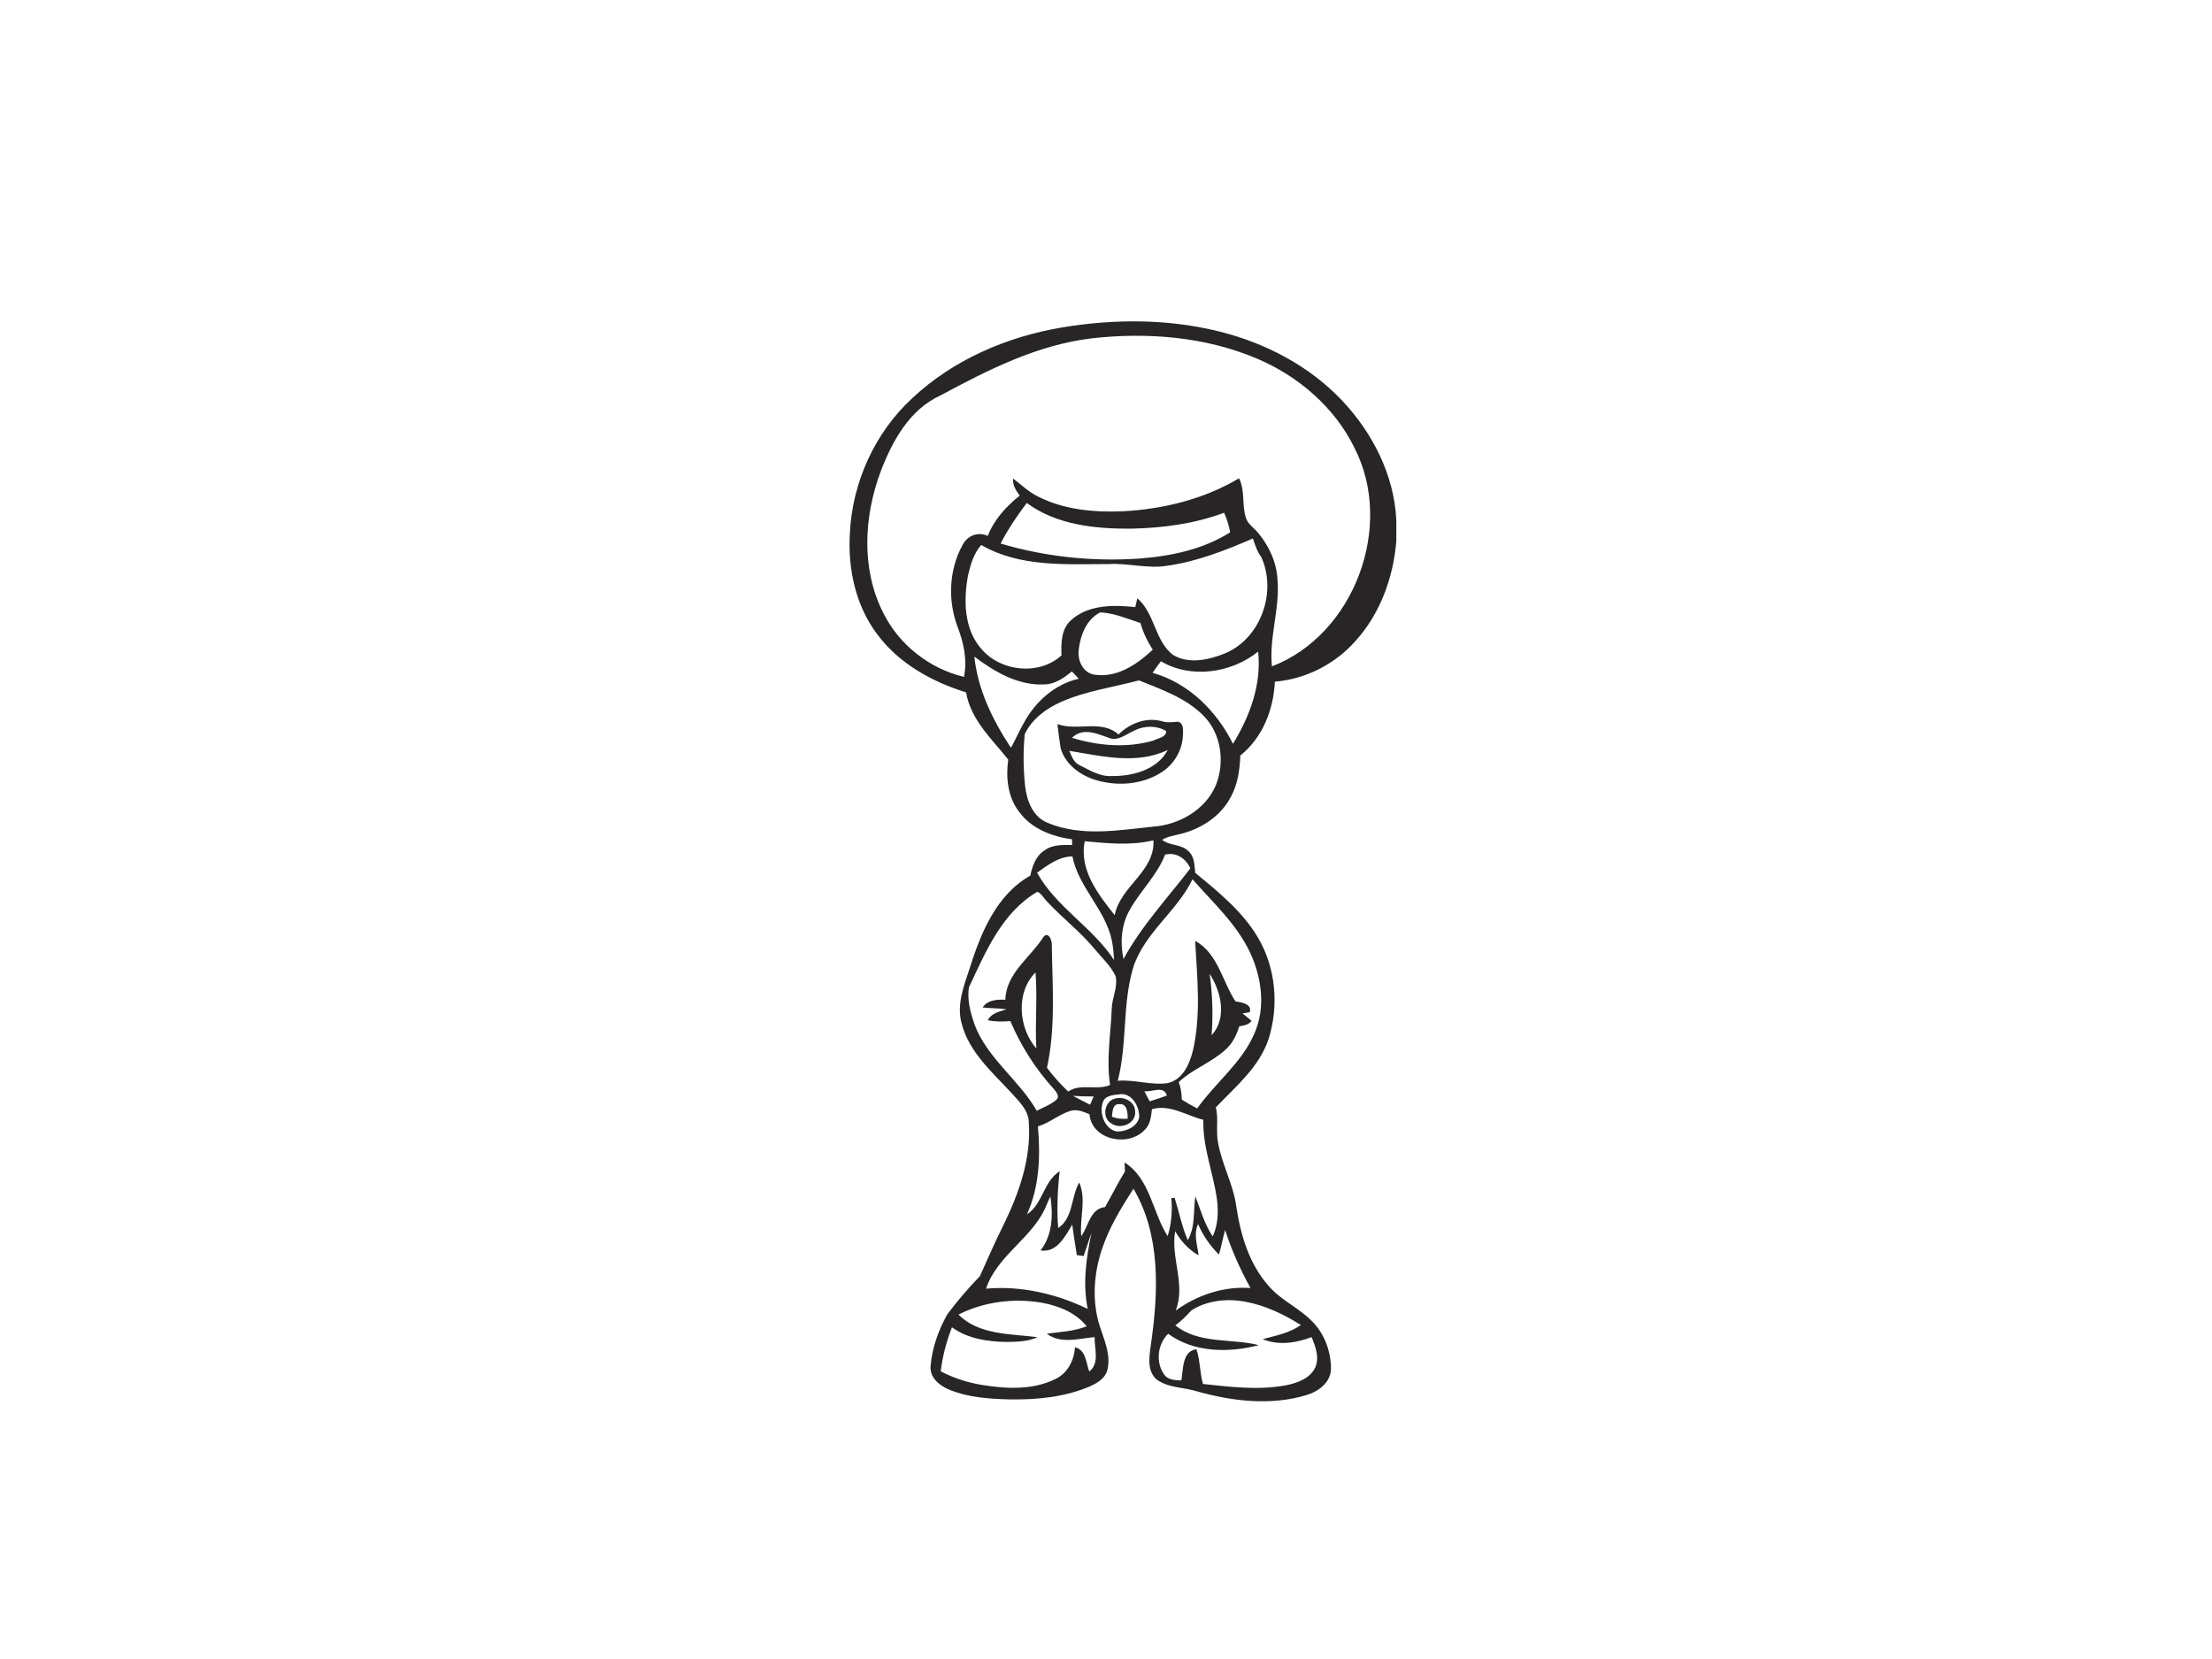 <?xml version="1.0" encoding="utf-8"?>
<!-- Generator: Adobe Illustrator 17.0.0, SVG Export Plug-In . SVG Version: 6.00 Build 0)  -->
<!DOCTYPE svg PUBLIC "-//W3C//DTD SVG 1.1//EN" "http://www.w3.org/Graphics/SVG/1.1/DTD/svg11.dtd">
<svg version="1.1" id="Layer_1" xmlns="http://www.w3.org/2000/svg" xmlns:xlink="http://www.w3.org/1999/xlink" x="0px" y="0px"
	 width="800px" height="600px" viewBox="0 0 800 600" enable-background="new 0 0 800 600" xml:space="preserve">
<path fill="#282526" d="M383.89,118.46c18.86-3.16,38.44-3.22,57.07,1.43c16.61,4.12,32.45,12.36,44.31,24.85
	c11.14,11.77,19.03,27.16,19.73,43.54v7.43c-1.1,13.23-5.89,26.43-14.95,36.31c-7.39,8.27-17.91,13.61-28.98,14.51
	c-0.48,10.11-4.41,20.26-12.49,26.7c-0.2,5.1-0.9,10.33-3.38,14.88c-3.58,6.98-10.65,11.62-18.14,13.46
	c-2.28,0.63-4.73,0.87-6.75,2.18c2.83,2.26,7.15,1.45,9.68,4.26c2.1,1.97,1.94,5.03,2.29,7.67c8.39,6.91,17.1,13.95,22.7,23.44
	c6.43,10.9,7.63,24.63,3.82,36.63c-3.36,10.22-11.92,17.21-19.08,24.75c1.02,4.14-0.03,8.42,0.78,12.59
	c1.32,7.89,5.45,15.01,6.58,22.96c1.52,10.4,4.64,21.04,11.76,29.05c4.38,5.11,10.79,7.82,15.5,12.58c4.59,4.46,7,10.93,7.03,17.29
	c-0.02,4.92-4.46,8.26-8.78,9.55c-12.92,3.93-26.76,2.29-39.56-1.29c-4.91-1.54-10.56-1.23-14.83-4.39
	c-3.8-3.56-2.34-9.25-1.79-13.79c2.58-18.4,3.27-38.57-6.48-55.15c-4.52,7.02-8.91,14.24-11.51,22.23
	c-3.09,9.41-3.59,19.95-0.05,29.32c1.52,4.49,3.37,9.33,2.09,14.12c-0.78,3-3.66,4.64-6.29,5.82c-9.16,3.97-19.29,4.87-29.16,4.72
	c-7.31-0.2-14.82-0.7-21.66-3.5c-3.51-1.42-7.18-4.37-6.79-8.57c0.53-6.53,2.83-12.89,5.98-18.6c3.63-4.88,7.61-9.52,11.84-13.88
	c2.84-6.22,5.5-12.54,8.6-18.64c5.59-11.46,10-24,9.11-36.94c-0.06-4.45-3.58-7.63-6.3-10.72c-6.96-7.52-15.33-14.75-17.99-25.07
	c-1.88-6.7,0.7-13.4,2.8-19.69c4.05-12.9,9.64-26.81,22.02-33.82c0.75-3.41,1.94-7.06,5.04-9.05c2.87-2.22,6.65-2.06,10.08-2.02
	c0-0.52-0.02-1.56-0.02-2.08c-7.3-0.95-14.82-3.87-19.24-10.05c-4.03-5.32-4.76-12.32-3.83-18.75c-5.94-7.5-13.59-14.4-15.25-24.32
	c-12.29-3.82-24.2-10.39-32.02-20.86c-7.91-10.35-10.78-23.78-10.02-36.6c0.85-18.43,9.01-36.5,22.64-49
	C344.77,130.11,364.07,121.83,383.89,118.46 M340.06,143.05c-11.19,5.11-17.45,16.63-21.61,27.63c-6.03,16.24-7.04,35.19,0.98,50.94
	c5.71,11.56,16.68,20.19,29.21,23.18c1.22-6.04-0.07-12.17-2.22-17.83c-3.69-9.58-3.29-20.9,1.73-29.92
	c1.69-3.35,5.63-4.86,9.08-3.23c2.31-5.92,6.68-10.67,11.57-14.59c-1.36-1.81-2.63-3.77-2.38-6.15c2.91,2.22,5.6,4.82,8.92,6.46
	c9.4,4.82,20.25,5.79,30.66,5.38c14.68-0.78,29.42-4.36,42.11-11.94c2.22,4.39,1.02,9.48,2.41,14.07c0.68,2.52,3.11,3.89,4.64,5.85
	c3.98,4.79,6.65,10.82,6.89,17.1c0.81,10.42-3.12,20.57-2.04,31c29.75-11.41,44.38-50.71,29.88-78.96
	c-7.2-14.76-20.36-26.05-35.37-32.38c-18.69-7.91-39.56-9.54-59.58-7.31C375.23,124.67,357.3,133.78,340.06,143.05 M371.34,181.9
	c-3.5,4.66-6.8,9.49-9.46,14.68c16.2,4.81,33.29,6.59,50.15,5.43c11.44-0.86,23.06-3.3,32.89-9.49c-0.46-2.44-1.2-4.82-2.2-7.09
	c-10.72,4.03-22.25,5.52-33.65,5.77C396.08,191.28,382.12,189.87,371.34,181.9 M422.1,204.62c-7.03,1.14-14.03-1.02-21.07-0.62
	c-15.51,0.02-32.22,1.2-46.15-6.9c-2.66,2.95-3.83,6.96-4.73,10.77c-1.74,9.07-1.58,19.81,4.97,27.03
	c7.03,8.09,20.82,9.44,28.78,2.13c-0.15-4.43-0.15-9.48,3.43-12.71c6.21-5.67,15.4-5.61,23.26-4.75c0.23-1.07,0.47-2.14,0.73-3.19
	c6.4,5.45,6.24,15.25,12.85,20.44c5.76,3.53,13.2,1.81,19.07-0.6c12.81-5.52,18.59-22.12,12.97-34.65
	c-1.51-2.04-2.29-4.46-3.09-6.82C443.16,199.07,432.91,203.09,422.1,204.62 M390.15,234.95c-0.56,3.89,1.57,8.57,5.84,9.07
	c8.1,1.17,15.3-3.8,20.92-9.05c-1.93-2.99-3.49-6.21-4.44-9.64c-4.74-1.55-9.45-3.58-14.49-3.87
	C392.99,223.86,390.71,229.74,390.15,234.95 M419.89,239.16c-1.11,1.33-2.06,2.76-3.05,4.18c13.02,3.63,23.17,13.79,29.08,25.67
	c6.1-9.96,10.39-21.5,9.1-33.35C445.44,243.4,430.7,245.61,419.89,239.16 M352.39,237.47c1.24,12,6.66,23.04,13.23,32.97
	c1.69-2.98,3.02-6.15,4.74-9.12c4.16-7.64,11.17-13.9,19.8-15.85c-0.83-0.88-1.68-1.77-2.49-2.63c-2.84,2.28-5.96,4.55-9.76,4.68
	C368.4,248.08,359.72,243.01,352.39,237.47 M383.86,253.81c-5.45,2.39-10.64,6.21-13.25,11.7c-0.6,6.29-0.54,12.71,0.16,19
	c0.63,5.31,2.97,11.23,8.41,13.19c12.01,4.93,25.3,2.57,37.78,1.28c9.48-0.66,19.04-6.09,22.81-15.09
	c3.28-8.29,1.91-18.71-4.58-25.11c-6.35-6.4-15.09-9.39-23.25-12.71C402.56,248.55,392.8,249.88,383.86,253.81 M392.32,304.24
	c-2.1,10.37,4.82,19.17,10.83,26.75c1.98-10.48,14.61-15.74,14.01-27.07C408.99,305.86,400.57,305.02,392.32,304.24 M421.36,309.08
	c-2.82,7.41-8.79,12.9-12.61,19.72c-3.25,5.42-3.7,11.99-2.43,18.08c6.51-12.03,15.91-22.04,24.18-32.82
	C428.91,310.46,425.37,308.11,421.36,309.08 M375.07,315.62c6.93,12.52,20.09,19.72,27.87,31.61c-0.18-2.44-0.33-4.89-0.87-7.27
	c-2.39-11.13-11.96-19.01-14.22-30.22C382.89,309.78,378.91,312.89,375.07,315.62 M431.29,317.99
	c-5.63,11.66-17.42,19.37-21.45,31.92c-3.98,13.32-2.11,27.54-5.58,40.96c6.03-0.49,11.96,1.69,17.97,0.86
	c5.48-1.13,8.01-6.92,9.22-11.82c2.98-13.01,1.51-26.45,0.8-39.63c8.27,4.54,9.75,14.58,14.58,21.88c2.02,0.33,6.2,0.91,5.13,3.93
	c-0.65,0.11-1.96,0.33-2.61,0.44c1.13,0.85,2.21,1.74,3.31,2.67c-1.06,1.45-2.81,1.68-4.43,1.97c-1.01,3.05-2.39,6.09-4.82,8.28
	c-5.11,4.79-11.99,7.1-17.11,11.9c0.77,2.02,1.07,4.18,1.12,6.35c1.8,1.14,3.65,2.2,5.57,3.17c6.56-9.28,16.12-16.44,20.68-27.1
	c4.11-9.26,2.68-20.07-1.46-29.04C447.4,334.29,438.71,326.51,431.29,317.99 M350.45,357.04c-0.79,4.54,0.58,9.29,2.05,13.6
	c4.65,12.25,16.09,19.92,22.46,31.1c2.35-1.25,4.94-2.16,7-3.9c1.47-1.2,0.07-2.93-0.79-3.95c-6.61-7.22-11.95-15.59-15.76-24.6
	c-2.74,0.22-5.5,0.28-8.19-0.33c1.37-2.58,4.29-3.12,6.83-3.93c-2.88-0.45-5.8-0.3-8.67-0.68c1.83-2.73,5.24-2.91,8.22-2.78
	c0.26-9.65,9.02-15.19,13.73-22.65c1.85-2.34,3.26,1.34,3.07,3c0.21,14.74,1.43,29.73-1.75,44.25c2.31,3.08,4.88,5.95,7.68,8.6
	c4.43-3.09,10.3-0.29,15.16-2.37c-1.46-9.13,0.24-18.3,0.58-27.44c0.05-4.03,2.3-7.91,1.4-11.93c-1.78-3.81-5.01-6.65-7.62-9.86
	c-5.14-6.23-11.61-11.15-17.09-17.03c-1.24-1.16-1.98-2.96-3.58-3.61C362.4,329.94,356.44,344.28,350.45,357.04 M374.8,379.2
	c-0.51-9.17,0.45-18.36-0.29-27.52C367.27,358.91,368.35,371.79,374.8,379.2 M438.2,374.42c5.68-6.21,3.44-15.82-0.72-22.24
	C438.52,359.55,438.75,367,438.2,374.42 M413.87,394.65c0.62,1.22,1.26,2.43,1.91,3.66c2.09-0.63,4.17-1.32,6.23-2.07
	C420.95,392.47,416.63,395.03,413.87,394.65 M404.64,395.8c-2.18,0.25-5.08,0.44-5.82,2.96c-1.33,3.94,0.71,9.68,5.17,10.48
	c3.21,0.01,7.23-1.64,8.01-5.09C412.22,400.2,409.2,394.87,404.64,395.8 M388.03,396.33c2.05,1.09,4.12,2.17,6.22,3.2
	c0.41-1.01,0.86-1.99,1.3-2.98C393.03,396.56,390.52,396.48,388.03,396.33 M416.62,401.13c-0.33,2.49-0.49,5.24-2.32,7.17
	c-5.74,6.77-19.42,4.23-20.29-5.35c-2.2-0.85-4.56-1.96-6.94-1.16c-4.17,1.25-7.49,4.37-11.69,5.58c0.94,10.71,0.55,21.9-3.98,31.83
	c5.77-3.76,5.99-11.93,11.84-15.61c-0.76,6.82-1.07,13.7-0.54,20.56c5.47-3.62,4.6-11.25,7.61-16.49c2.7,6.2,0.06,12.94,0.75,19.41
	c2.64-3.62,3.2-9.95,8.59-10.51c2.46-4.26,4.61-8.68,7.2-12.87c-0.03-0.81-0.09-2.45-0.12-3.27c9.28,5.93,10.03,18,15.57,26.65
	c1.37-4.45,1.75-9.14,1.32-13.76l1.21-0.08c1.59,5.09,2.62,10.37,4.73,15.3c2.81-4.74,1.96-10.6,2.75-15.85
	c1.92,4.89,3.29,10.07,6.28,14.47c1.91-4.06,2.1-8.69,1.58-13.09c-1.29-9.75-5.26-19.09-4.96-29.07
	C429.05,403.47,423.23,399.32,416.62,401.13 M378.58,435.61c-4.69,11.98-17.85,18.11-21.97,30.45c12.67-1.12,25.39,1.83,36.78,7.33
	c-1.87-9.13-0.55-18.44,1.35-27.44c-1.02,2.74-1.85,5.55-2.83,8.32c-0.61-0.09-1.85-0.27-2.46-0.36c-0.54-3.67-1.21-7.32-1.65-10.99
	c-2.58,4.19-5.54,10.26-11.47,9.32c4.31-5.53,4.59-12.91,3.54-19.57C379.42,433.64,378.99,434.62,378.58,435.61 M433.49,454.02
	c-3.59-2.06-6.43-5.17-8.47-8.73c-1.73,9.6,3.94,19.29,0.17,28.7c7.81-5.64,17.37-8.85,27.06-8.16c-3.67-6.72-6.88-13.7-9.16-21.01
	c-0.86,2.94-1.35,5.97-2.24,8.91c-3.21-3.14-5.75-6.9-7.56-11.01C431.58,446.36,433.06,450.26,433.49,454.02 M430.87,473.93
	c-1.8,1.93-3.62,3.86-5.79,5.4c8.5,6.86,20.22,4.64,30.2,7.15c-10.79,2.85-23.48,2.75-32.8-4.11c-3.84,3.74-4.6,10.29-1.48,14.69
	c1.37,2.08,4.01,2.09,6.24,2.18c0.75-3.92,0.23-10.58,5.45-11.26c1.43,4.05,1.17,8.44,2.39,12.55c9.92,1.08,20.05,2.33,29.96,0.49
	c4.03-0.82,8.59-2.36,10.56-6.3c1.72-3.67,0.17-7.67-1.24-11.14c-5.59,2.14-12.02,3.12-17.69,0.74c4.74-1.27,9.71-2.21,13.81-5.09
	c-6.14-3.91-12.85-7.1-20.04-8.44C443.84,469.55,436.61,470.25,430.87,473.93 M346.65,475.43c7.41,7.46,18.89,6.92,28.58,8.18
	c-3.5,1.6-7.44,1.68-11.22,1.72c-6.86-0.08-14.05-1.18-19.73-5.3c-1.96,5.14-3.43,10.46-4.05,15.94c4.62,2.41,9.62,4.02,14.76,4.89
	c8.83,1.44,18.48,1.97,26.71-2.12c4.43-2.08,6.75-6.76,7.1-11.46c4.01,0.97,3.94,5.59,5.15,8.74c3.86-2.99,1.81-8.33,1.94-12.44
	c-5.69,0.51-12.32,2.59-17.31-1.24c4.85-0.65,9.83-0.83,14.45-2.67c-3.95-4.94-10.11-7.38-16.16-8.51
	C366.68,469.41,355.91,470.75,346.65,475.43z"/>
<path fill="#282526" d="M404.54,265.64c3.99-4.01,9.94-6.34,15.55-4.83c1.94,0.63,3.94,0.39,5.94,0.2c2.25,0.61,1.82,3.27,1.78,5.05
	c-0.21,5.31-3.19,10.32-7.64,13.19c-7.06,4.6-16.24,5.24-24.17,2.77c-5.5-1.73-10.75-5.67-12.4-11.39
	c-0.46-2.92-0.84-5.84-1.17-8.76C389.61,264.54,398.3,260.07,404.54,265.64 M410.22,264.24c-2.97,1.24-5.9,4.04-9.33,2.56
	c-4.27-1.53-9.39-3.78-13.18,0.04c9.4,2.9,19.78,3.77,29.32,1.04c1.63-0.87,4.77-1.19,4.75-3.48
	C418.26,262.31,413.81,262.39,410.22,264.24 M386.75,271.55c0.81,1.93,1.56,4.18,3.63,5.16c3.68,1.8,7.37,4.22,11.66,3.96
	c7.57,0.1,16.51-2.25,20.31-9.45C411.13,276.65,398.42,273.46,386.75,271.55z"/>
<path fill="#282526" d="M401.32,398.37c3.06-2.75,9.18-0.83,9.22,3.59c0.42,4.44-5.44,6.75-8.71,4.27
	C399.09,404.58,399.18,400.46,401.32,398.37 M402.14,403.89c1.82,0.69,3.74,0.88,5.69,0.71c0.05-1.92-0.14-5.53-2.84-5.26
	C402.3,399.03,402.38,402.07,402.14,403.89z"/>
</svg>

